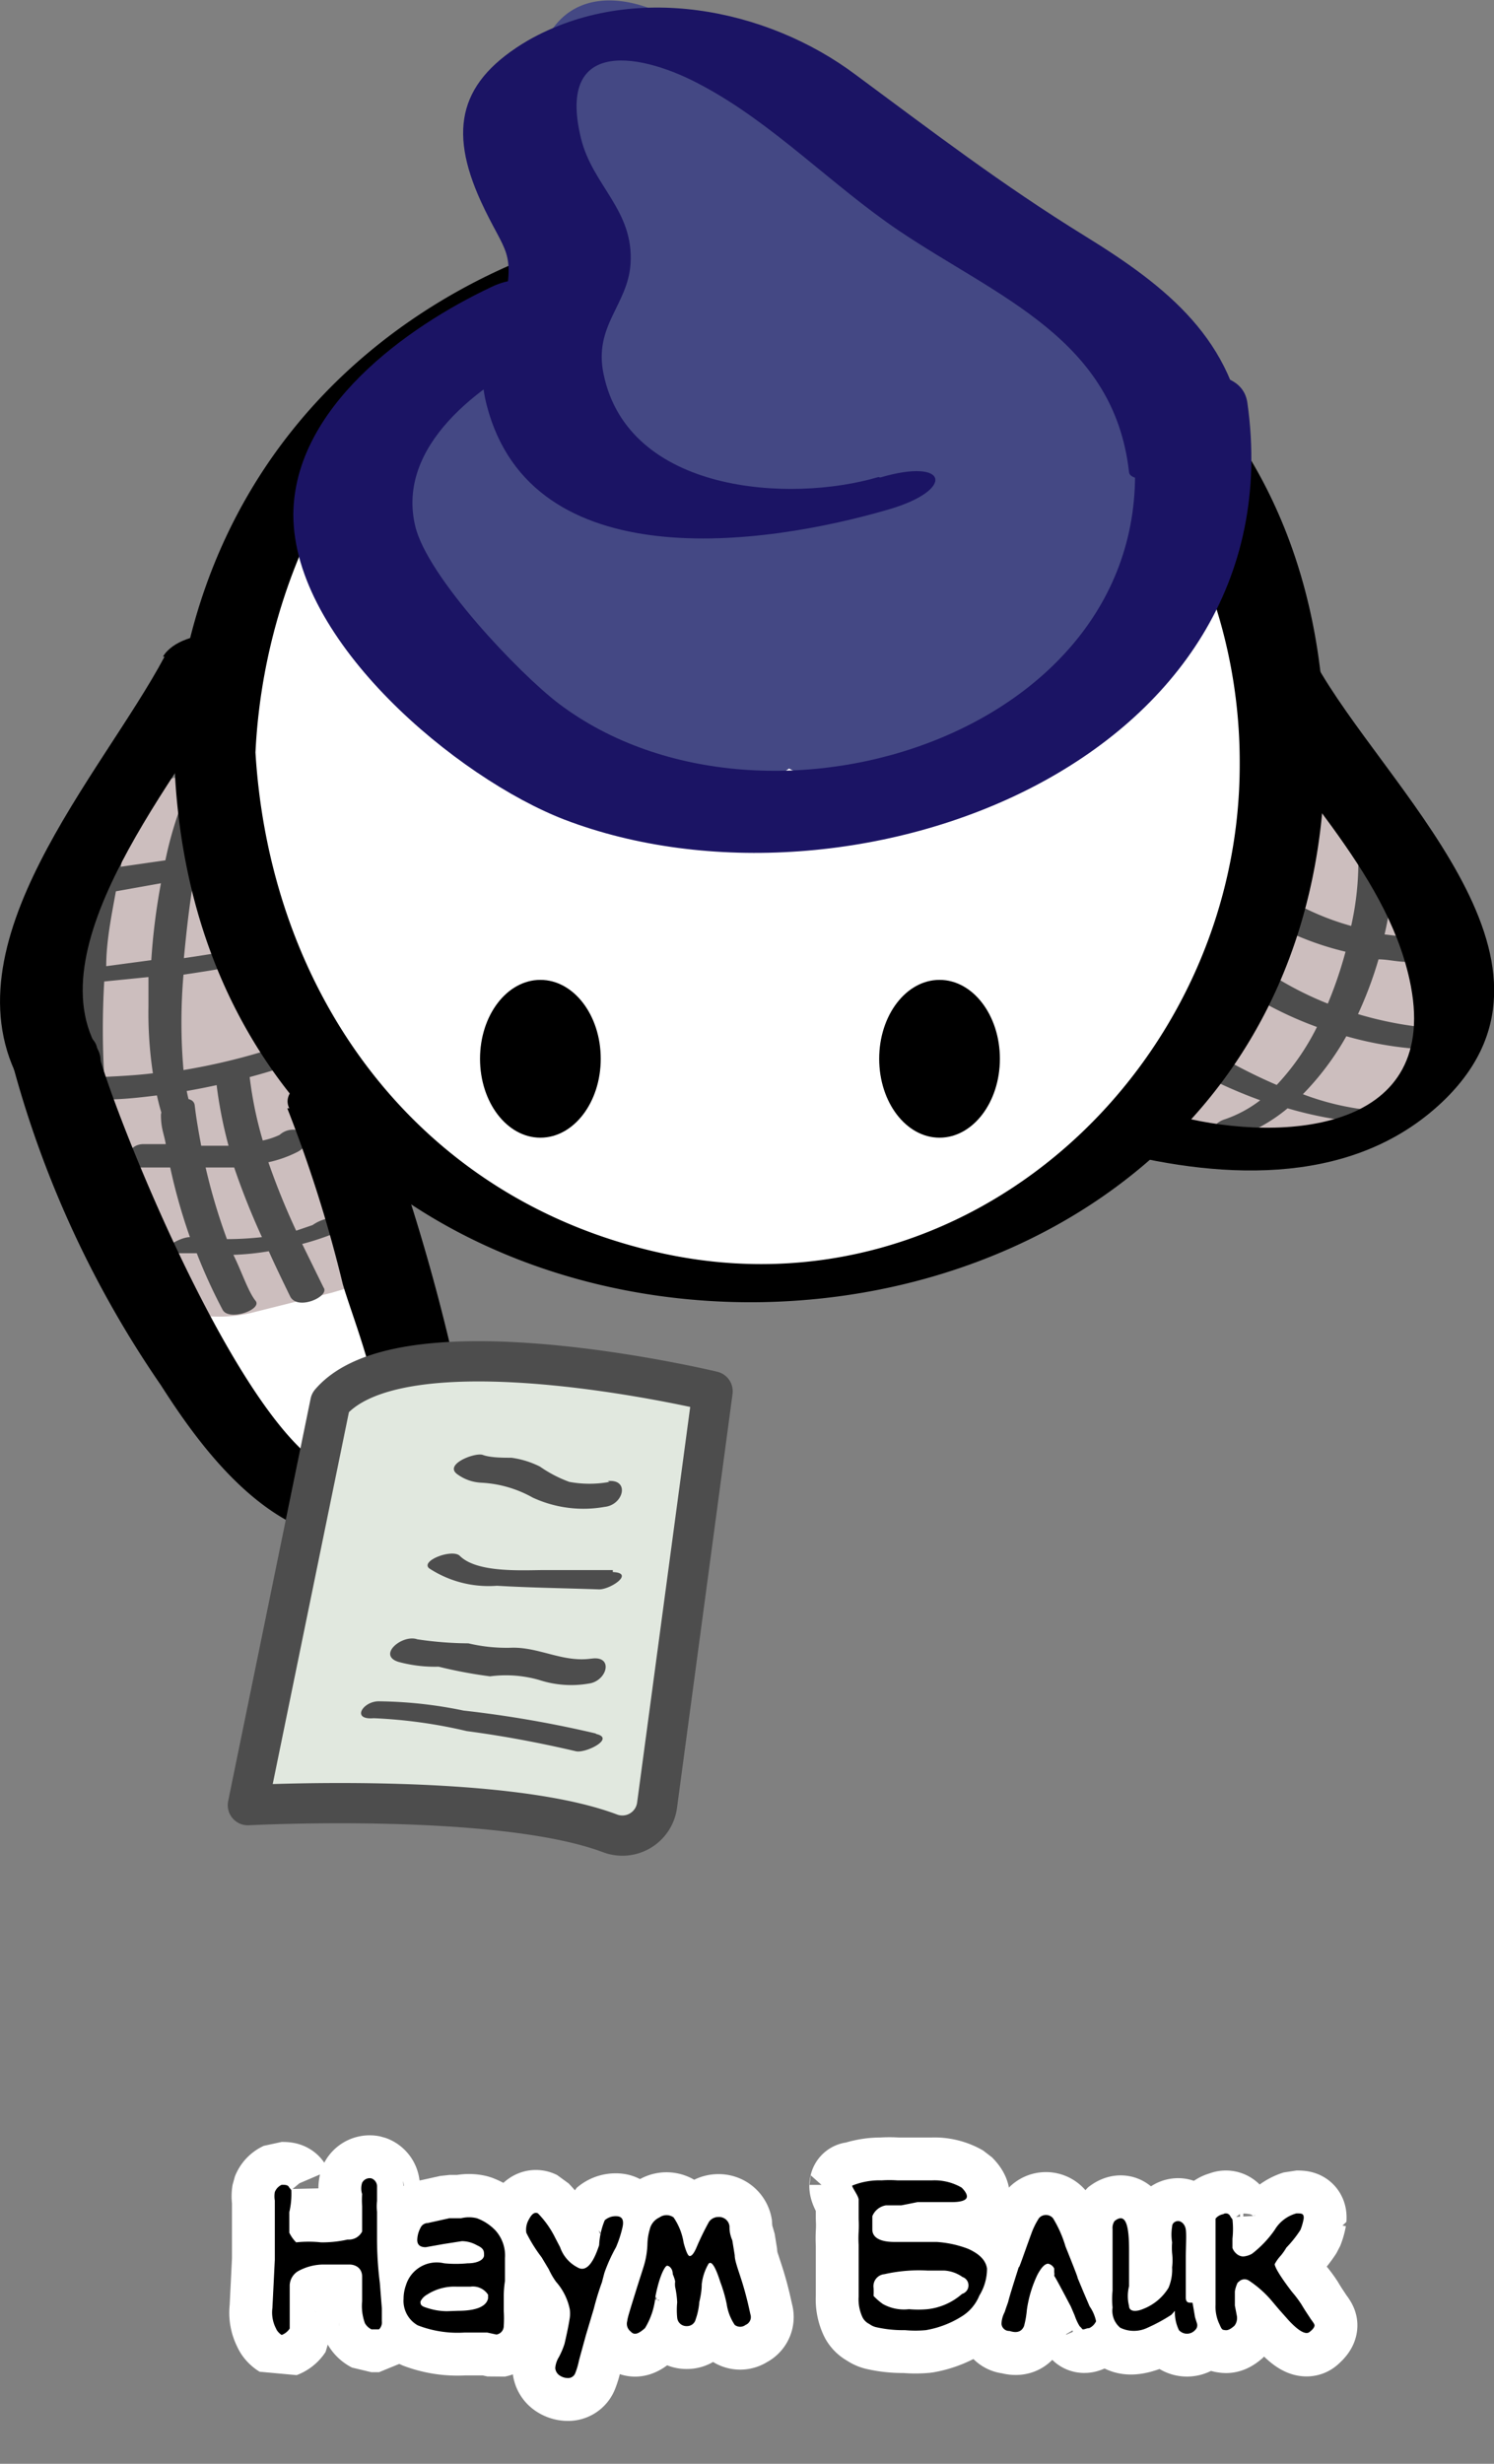 <svg xmlns="http://www.w3.org/2000/svg" viewBox="0 0 37.13 61.2"><rect x="0" y="0" width="37.13" height="61.2" fill="#808080" stroke="none"/><defs><style>.cls-1{fill:none;stroke:#fff;stroke-linejoin:bevel;stroke-width:2.13px;}.cls-2{fill:#1a1a1a;}.cls-3{fill:#ccbebe;}.cls-4{fill:#4d4d4d;}.cls-5{fill:#fff;}.cls-6{fill:#444884;}.cls-7{fill:#1b1464;}.cls-8{fill:#e1e8df;stroke:#4d4d4d;stroke-linejoin:round;stroke-width:1px;}</style></defs><title>personaji_3</title><g id="Слой_1" data-name="Слой 1"><path class="cls-1" d="M9.49,57.34c0,.17,0,.28,0,.32a.24.24,0,0,1-.07.2s-.1,0-.19,0a.39.39,0,0,1-.16-.15A1.25,1.25,0,0,1,9,57.16l0-.61c0-.2-.15-.3-.32-.3l-.32,0-.33,0a1.44,1.44,0,0,0-.63.17.43.43,0,0,0-.2.34c0,.25,0,.44,0,.57,0,.3,0,.47,0,.51A.41.41,0,0,1,7,58s-.1-.06-.14-.16a.84.84,0,0,1-.09-.5l.06-1.21q0-.47,0-.93l0-.54a.62.62,0,0,1,0-.21.33.33,0,0,1,.17-.18c.09,0,.16,0,.19.07l.05.06a2,2,0,0,1-.05.55c0,.15,0,.32,0,.51a.91.91,0,0,0,.17.24,2.9,2.9,0,0,1,.62,0,2.87,2.87,0,0,0,.66-.07A.37.37,0,0,0,9,55.43v-.34c0-.06,0-.16,0-.29a2.13,2.13,0,0,1,0-.3A.46.46,0,0,1,9,54.22a.21.21,0,0,1,.23-.11.21.21,0,0,1,.14.2l0,.36a1.23,1.23,0,0,0,0,.27c0,.17,0,.29,0,.37v.29a8.93,8.93,0,0,0,.07,1.11Z"/><path class="cls-1" d="M12.52,57.05v.36a2.85,2.85,0,0,1,0,.36c0,.12-.08.2-.18.22l-.23-.05-.39,0h-.18a2.74,2.74,0,0,1-1.16-.18.7.7,0,0,1-.35-.66,1,1,0,0,1,.06-.34.81.81,0,0,1,.95-.54,3.92,3.92,0,0,0,.58,0c.27,0,.41-.11.41-.21s0-.17-.18-.25a.76.76,0,0,0-.37-.1l-.45.07-.45.08q-.21,0-.21-.18a.67.67,0,0,1,.08-.3.2.2,0,0,1,.18-.12l.54-.12.29,0a.83.83,0,0,1,.39,0,1.22,1.22,0,0,1,.46.3.93.93,0,0,1,.24.69c0,.07,0,.16,0,.28s0,.24,0,.29A2.38,2.38,0,0,0,12.52,57.05Zm-1.14.35c.46,0,.71-.1.75-.31V57a.45.45,0,0,0-.44-.2h-.34a1.25,1.25,0,0,0-.74.2.38.38,0,0,0-.16.17c0,.06,0,.11.14.16a2.12,2.12,0,0,0,.52.08Z"/><path class="cls-1" d="M15.31,55.05c.16,0,.21.11.15.32a2.87,2.87,0,0,1-.15.45,4,4,0,0,0-.29.64l-.06.23a6.67,6.67,0,0,0-.2.65l-.2.67-.17.62a1.81,1.81,0,0,1-.09.31.19.19,0,0,1-.19.13A.37.37,0,0,1,13.9,59a.24.24,0,0,1-.1-.18.6.6,0,0,1,.09-.27,2,2,0,0,0,.14-.33c.07-.3.11-.51.13-.64a.79.79,0,0,0,0-.22,1.47,1.47,0,0,0-.34-.68,1.83,1.83,0,0,1-.18-.31,2.75,2.75,0,0,0-.18-.29,4.06,4.06,0,0,1-.38-.62.51.51,0,0,1,.07-.34c.07-.13.14-.18.22-.14a2.36,2.36,0,0,1,.43.61l.12.23a.89.89,0,0,0,.43.5c.2.12.38-.06.54-.55a1.84,1.84,0,0,1,.14-.62A.41.41,0,0,1,15.31,55.05Z"/><path class="cls-1" d="M15.67,57.91c-.07,0-.1-.13-.08-.26s.08-.31.21-.73.21-.64.24-.77a2.51,2.51,0,0,0,.05-.39,1.44,1.44,0,0,1,.06-.39.43.43,0,0,1,.24-.29.3.3,0,0,1,.35,0,1.52,1.52,0,0,1,.25.63c.06.22.11.34.15.34s.1-.07.16-.2a6.77,6.77,0,0,1,.32-.66.28.28,0,0,1,.23-.12.27.27,0,0,1,.28.23c0,.07,0,.19.07.35l.06.37c0,.15.1.39.2.72s.15.57.19.75v0a.21.21,0,0,1-.12.26.22.22,0,0,1-.27,0,1.25,1.25,0,0,1-.2-.52,3.6,3.6,0,0,0-.16-.55c-.12-.38-.22-.53-.29-.45a1.3,1.3,0,0,0-.17.51c0,.05,0,.19-.06.44a1.67,1.67,0,0,1-.09.43.22.22,0,0,1-.22.17.23.23,0,0,1-.24-.21,1.94,1.94,0,0,1,0-.38,2.05,2.05,0,0,0-.05-.37.75.75,0,0,1,0-.15.93.93,0,0,0-.06-.18c0-.14-.09-.21-.14-.21s-.19.24-.29.76a1.83,1.83,0,0,1-.26.79C15.84,58,15.75,58,15.67,57.91Z"/><path class="cls-1" d="M22.4,54.78l-.38,0a.44.44,0,0,0-.34.27l0,.33c0,.21.21.31.55.31s.74,0,1.05,0a2.66,2.66,0,0,1,.78.17c.29.13.44.29.47.49a1.24,1.24,0,0,1-.19.67,1.09,1.09,0,0,1-.44.52,2.44,2.44,0,0,1-.89.34,2.82,2.82,0,0,1-.52,0,3,3,0,0,1-.7-.07.43.43,0,0,1-.18-.08.38.38,0,0,1-.17-.16,1.05,1.05,0,0,1-.1-.52q0-.42,0-.84c0-.2,0-.35,0-.45a2.64,2.64,0,0,1,0-.32,2.73,2.73,0,0,0,0-.32l0-.38a.16.16,0,0,1,0-.1c-.12-.19-.17-.31-.16-.35s0,0,0,0l0,0a2,2,0,0,1,.73-.13,2.81,2.81,0,0,1,.39,0l.87,0a1.34,1.34,0,0,1,.73.18c.11.11.15.2.12.26s-.15.1-.37.1h-.21l-.64,0Zm1.52,1.78a.87.87,0,0,0-.45-.16l-.21,0-.21,0a3.88,3.88,0,0,0-1.07.09.3.3,0,0,0-.27.34,1.91,1.91,0,0,1,0,.2,1.59,1.59,0,0,0,.23.2,1.07,1.07,0,0,0,.65.13,2.58,2.58,0,0,0,.46,0,1.56,1.56,0,0,0,.86-.38A.22.22,0,0,0,23.92,56.56Z"/><path class="cls-1" d="M24.89,57.72a.67.67,0,0,1,.08-.29c.05-.16.09-.25.09-.27.05-.19.14-.47.26-.85,0,.06.09-.22.32-.85a1.88,1.88,0,0,1,.18-.36.23.23,0,0,1,.35,0,2.9,2.9,0,0,1,.31.7q.33.82.3.78l.15.36.15.35a1.11,1.11,0,0,1,.16.37.35.35,0,0,1-.17.17c-.09.06-.16.07-.19,0l-.05-.05a1.31,1.31,0,0,1-.12-.26c-.06-.14-.1-.24-.12-.27q-.33-.63-.39-.72a.23.23,0,0,0,0-.09l0-.09a.22.22,0,0,0-.15-.12c-.08,0-.17.09-.27.28a3,3,0,0,0-.26.87,2.32,2.32,0,0,1-.07.4c-.06.15-.18.18-.36.12A.19.19,0,0,1,24.89,57.72Z"/><path class="cls-1" d="M29.64,57.21l.06.35.05.16a.16.16,0,0,1-.05.16.27.27,0,0,1-.4,0,1,1,0,0,1-.1-.48s0,0-.09.1a4.28,4.28,0,0,1-.59.32c-.31.12-.53.14-.68,0a.55.55,0,0,1-.19-.5,2.18,2.18,0,0,1,0-.42l0-.28v-.21l0-.52s0-.12,0-.25,0-.2,0-.27a.3.3,0,0,1,.05-.2c.24-.19.36,0,.36.7V56c0,.08,0,.21,0,.39v.4a1,1,0,0,0,0,.49c0,.14.15.16.36.07a1.28,1.28,0,0,0,.62-.52,1.15,1.15,0,0,0,.09-.51,1.47,1.47,0,0,0,0-.35,1.64,1.64,0,0,1,0-.27,1.2,1.2,0,0,1,0-.39c0-.09.08-.14.15-.14s.17.07.19.21,0,.43,0,.7l0,.65s0,.15,0,.34S29.63,57.17,29.64,57.21Z"/><path class="cls-1" d="M32.67,57.76c0,.05-.05.11-.13.18s-.24,0-.51-.3l-.24-.26-.22-.27a2.67,2.67,0,0,0-.53-.46.2.2,0,0,0-.22,0l-.06.05s-.05.09-.07.22v.12l0,.23.05.26a.31.31,0,0,1-.06.24c-.09.08-.16.12-.23.11s-.08,0-.14-.14a1,1,0,0,1-.1-.49l0-1.14q0-.9,0-1A.3.3,0,0,1,30.4,55a.12.12,0,0,1,.18.06l.05.07a2.21,2.21,0,0,1,0,.48c0,.11,0,.18,0,.22s.1.22.27.22a.51.51,0,0,0,.22-.07,2.68,2.68,0,0,0,.56-.59,1,1,0,0,1,.54-.41c.13,0,.19,0,.18.13a1.44,1.44,0,0,1-.08.28,2.86,2.86,0,0,1-.35.44,1.43,1.43,0,0,1-.14.2,1.27,1.27,0,0,0-.15.21c0,.07.13.3.43.69a2.81,2.81,0,0,1,.24.32c.1.17.18.28.21.33S32.67,57.72,32.67,57.76Z"/><path d="M9.49,57.34c0,.17,0,.28,0,.32a.24.24,0,0,1-.07.2s-.1,0-.19,0a.39.39,0,0,1-.16-.15A1.25,1.25,0,0,1,9,57.16l0-.61c0-.2-.15-.3-.32-.3l-.32,0-.33,0a1.32,1.32,0,0,0-.63.17.43.43,0,0,0-.2.34c0,.25,0,.44,0,.57,0,.3,0,.47,0,.51A.41.41,0,0,1,7,58s-.1-.06-.14-.16a.86.86,0,0,1-.09-.51l.06-1.2q0-.47,0-.93l0-.54a.62.62,0,0,1,0-.21.33.33,0,0,1,.17-.18c.09,0,.16,0,.19.07l.05.06a2,2,0,0,1-.05.55c0,.15,0,.32,0,.51a.91.91,0,0,0,.17.24,2.9,2.9,0,0,1,.62,0,2.87,2.87,0,0,0,.66-.07A.37.37,0,0,0,9,55.43v-.34c0-.06,0-.16,0-.29a2.13,2.13,0,0,1,0-.3A.46.46,0,0,1,9,54.22a.21.21,0,0,1,.23-.11.21.21,0,0,1,.14.2l0,.36a1.23,1.23,0,0,0,0,.27c0,.17,0,.29,0,.37v.29a8.93,8.93,0,0,0,.07,1.11Z"/><path d="M12.52,57.05v.36a2.85,2.85,0,0,1,0,.36c0,.12-.08.2-.18.22l-.23-.05-.39,0h-.18a2.74,2.74,0,0,1-1.16-.18.7.7,0,0,1-.35-.66,1,1,0,0,1,.06-.34.8.8,0,0,1,.95-.54,3,3,0,0,0,.58,0c.27,0,.41-.1.41-.2s0-.17-.18-.25a.76.76,0,0,0-.37-.1l-.45.07-.45.08q-.21,0-.21-.18a.67.67,0,0,1,.08-.3.2.2,0,0,1,.18-.12l.54-.12.29,0a.83.83,0,0,1,.39,0,1.22,1.22,0,0,1,.46.3.93.93,0,0,1,.24.69c0,.07,0,.16,0,.27s0,.25,0,.3A2.38,2.38,0,0,0,12.52,57.05Zm-1.14.35c.46,0,.71-.11.75-.31V57a.45.45,0,0,0-.44-.2h-.34a1.25,1.25,0,0,0-.74.2.38.38,0,0,0-.16.17c0,.06,0,.11.14.15a1.61,1.61,0,0,0,.52.09Z"/><path d="M15.31,55.05c.16,0,.21.1.15.32a2.87,2.87,0,0,1-.15.45,4,4,0,0,0-.29.64l-.06.23a6.67,6.67,0,0,0-.2.65l-.2.67-.17.62a1.81,1.81,0,0,1-.09.31.19.19,0,0,1-.19.13A.37.37,0,0,1,13.9,59a.24.24,0,0,1-.1-.18.6.6,0,0,1,.09-.27,2,2,0,0,0,.14-.33c.07-.3.11-.51.13-.64a.79.79,0,0,0,0-.22,1.47,1.47,0,0,0-.34-.68,1.83,1.83,0,0,1-.18-.31l-.18-.3a3.67,3.67,0,0,1-.38-.61.51.51,0,0,1,.07-.34c.07-.13.14-.18.22-.14a2.36,2.36,0,0,1,.43.61l.12.23a.89.89,0,0,0,.43.5c.2.12.38-.06.54-.55a1.84,1.84,0,0,1,.14-.62A.41.41,0,0,1,15.31,55.05Z"/><path d="M15.67,57.91a.24.24,0,0,1-.08-.26c0-.06.08-.31.21-.73s.21-.64.24-.78a2.2,2.2,0,0,0,.05-.38,1.44,1.44,0,0,1,.06-.39.43.43,0,0,1,.24-.29.3.3,0,0,1,.35,0,1.52,1.52,0,0,1,.25.63q.09.33.15.33c.05,0,.1-.06.16-.19a6.77,6.77,0,0,1,.32-.66.28.28,0,0,1,.23-.12.26.26,0,0,1,.28.23c0,.07,0,.19.07.35l.06.37c0,.15.1.39.2.72s.15.57.19.75v0a.21.21,0,0,1-.12.26.22.22,0,0,1-.27,0,1.25,1.25,0,0,1-.2-.52,3.6,3.6,0,0,0-.16-.55c-.12-.38-.22-.53-.29-.45a1.3,1.3,0,0,0-.17.51c0,.05,0,.19-.06.44a1.67,1.67,0,0,1-.09.43.22.22,0,0,1-.22.17.23.23,0,0,1-.24-.21,1.94,1.94,0,0,1,0-.38,2.35,2.35,0,0,0-.05-.38.49.49,0,0,1,0-.14.93.93,0,0,0-.06-.18c0-.14-.09-.21-.14-.21s-.19.24-.29.76a1.83,1.83,0,0,1-.26.79C15.84,58,15.75,58,15.67,57.91Z"/><path d="M22.4,54.78l-.38,0a.44.44,0,0,0-.34.27l0,.33c0,.21.21.31.55.31s.74,0,1.05,0a2.66,2.66,0,0,1,.78.17c.29.13.44.29.47.49a1.27,1.27,0,0,1-.19.67,1.09,1.09,0,0,1-.44.52,2.44,2.44,0,0,1-.89.34,2.82,2.82,0,0,1-.52,0,3,3,0,0,1-.7-.07.43.43,0,0,1-.18-.08.38.38,0,0,1-.17-.16,1.05,1.05,0,0,1-.1-.52q0-.42,0-.84c0-.2,0-.35,0-.45a2.64,2.64,0,0,1,0-.32,2.73,2.73,0,0,0,0-.32l0-.39s0,0,0-.09-.17-.31-.16-.35,0,0,0,0l0,0a1.8,1.8,0,0,1,.73-.13,2.81,2.81,0,0,1,.39,0l.87,0a1.34,1.34,0,0,1,.73.18c.11.11.15.2.12.26s-.15.1-.37.1h-.21l-.64,0Zm1.52,1.78a.87.87,0,0,0-.45-.16l-.21,0-.21,0a3.88,3.88,0,0,0-1.07.09.3.3,0,0,0-.27.34,1.91,1.91,0,0,1,0,.2,1.59,1.59,0,0,0,.23.2,1.07,1.07,0,0,0,.65.13,2.58,2.58,0,0,0,.46,0,1.56,1.56,0,0,0,.86-.38A.22.22,0,0,0,23.92,56.56Z"/><path d="M24.89,57.72a.67.67,0,0,1,.08-.29c.05-.16.09-.25.09-.27.05-.19.14-.47.26-.85,0,.06.09-.22.32-.85a1.88,1.88,0,0,1,.18-.36.23.23,0,0,1,.35,0,2.9,2.9,0,0,1,.31.7q.33.82.3.78l.15.36.15.35a1,1,0,0,1,.16.37.35.35,0,0,1-.17.17c-.09,0-.16.07-.19,0l-.05-.05a1.31,1.31,0,0,1-.12-.26c-.06-.14-.1-.24-.12-.27q-.33-.63-.39-.72a.23.23,0,0,0,0-.09l0-.09a.22.22,0,0,0-.15-.12c-.08,0-.17.09-.27.28a3,3,0,0,0-.26.87,2.32,2.32,0,0,1-.07.4q-.09.21-.36.12A.19.19,0,0,1,24.89,57.72Z"/><path d="M29.64,57.21l.06.35.05.16a.16.16,0,0,1-.05.16.27.27,0,0,1-.4,0,1,1,0,0,1-.1-.48s0,0-.09.1a4.28,4.28,0,0,1-.59.32.78.78,0,0,1-.68,0,.55.55,0,0,1-.19-.5,2.18,2.18,0,0,1,0-.42l0-.28v-.21l0-.52s0-.12,0-.25,0-.2,0-.27a.3.3,0,0,1,.05-.2c.24-.19.36,0,.36.7V56c0,.08,0,.21,0,.39v.4a1,1,0,0,0,0,.49c0,.13.15.16.36.07a1.28,1.28,0,0,0,.62-.52,1.15,1.15,0,0,0,.09-.51,1.45,1.45,0,0,0,0-.35,1.64,1.64,0,0,1,0-.27,1.2,1.2,0,0,1,0-.39c0-.09.08-.14.15-.14s.17.07.19.21,0,.43,0,.7l0,.65s0,.15,0,.34S29.63,57.17,29.64,57.21Z"/><path d="M32.67,57.76c0,.05-.05.11-.13.17s-.24,0-.51-.29l-.24-.27-.22-.26a2.67,2.67,0,0,0-.53-.46.2.2,0,0,0-.22,0l-.06.05s-.05.09-.07.22v.12l0,.23.05.26a.31.31,0,0,1-.06.24c-.09.08-.16.12-.23.11s-.08,0-.14-.14a1,1,0,0,1-.1-.49l0-1.14c0-.6,0-.92,0-1A.31.31,0,0,1,30.4,55a.12.12,0,0,1,.18.06l.05.07a2.21,2.21,0,0,1,0,.48c0,.11,0,.18,0,.22s.1.22.27.22a.51.51,0,0,0,.22-.07,2.68,2.68,0,0,0,.56-.59.9.9,0,0,1,.54-.41c.13,0,.19,0,.18.13a1.44,1.44,0,0,1-.08.28,2.86,2.86,0,0,1-.35.44,1.43,1.43,0,0,1-.14.2,1,1,0,0,0-.15.21c0,.07.13.3.43.69a2.81,2.81,0,0,1,.24.32c.1.17.18.28.21.33S32.67,57.72,32.67,57.76Z"/><path class="cls-2" d="M19.53,30.59c-.12,0,0,.51,0,.6a3.26,3.26,0,0,1-.09.69c-.14.61,1.12.47,1.25-.09.16-.72.23-2-.73-2.11-.62-.09-1.25.8-.42.91Z"/><path class="cls-2" d="M21.75,29.49c.57.19.48.67.37,1.18s1.12.48,1.25-.09c.2-.9,0-1.63-.91-1.95a.84.84,0,0,0-.88.23.39.39,0,0,0,.17.63Z"/><path class="cls-2" d="M13.76,26.87a1.1,1.1,0,0,0-1.43.2,2.91,2.91,0,0,0-.71,1.5c-.12.57,1.13.4,1.24-.11a3,3,0,0,1,.21-.66c0-.09.09-.17.14-.26s.12-.15,0,0h-.47l.08.05c.38.33,1.48-.23,1-.68Z"/><path class="cls-2" d="M12.31,24.64a1.39,1.39,0,0,0-1.59,1c-.13.34,1.09.19,1.22-.18a1.29,1.29,0,0,1,.3-.52l-.34.22.12-.06-.61.1.12,0A1.17,1.17,0,0,0,12.4,25c.19-.17.16-.33-.09-.37Z"/><path class="cls-2" d="M24.64,26.86l.09-.08-.87.24c.25,0,.13.74.09.88a.18.18,0,0,0,0,.17.79.79,0,0,1,.26.8c-.08.48,1.16.27,1.23-.16a1.6,1.6,0,0,0-.18-1c-.1-.23,0-.49-.08-.76-.19-.79-1-.77-1.57-.32-.21.17-.11.38.12.44a1.06,1.06,0,0,0,.87-.23Z"/><path class="cls-2" d="M28.11,25.86A2.36,2.36,0,0,0,28,23.8a1.11,1.11,0,0,0-1.65.06c-.5.55.69.58,1,.24l.06-.05-.47.16c-.2,0,0,.17,0,.31A1.87,1.87,0,0,1,27,25a2.31,2.31,0,0,1-.16,1c-.16.45,1.08.3,1.24-.13Z"/><path class="cls-3" d="M29.47,27.9c-.06.29.09.55.53.62a1.63,1.63,0,0,0,1.11.3,2.84,2.84,0,0,0,.72-.09A6.11,6.11,0,0,0,34.15,28a1.16,1.16,0,0,0,.37-.33,2.48,2.48,0,0,0,1-2.46v0h0c0-.14,0-.29-.06-.44v0c0-.44.14-.85-.14-1A1,1,0,0,0,35,23.5a5.1,5.1,0,0,0,0-.69c.23-1.1-.57-1.58-.63-2.69,0-.61-3-.1-2.9.78,0,.56.07,1.13.1,1.69a2.13,2.13,0,0,0,.05.74s0,0,0,.06h0a.5.5,0,0,0-.16.35v.69a.18.18,0,0,0,.08.15c-.49.61-1.09.33-1,1,0,0-.49.4-.52.41s.07.61,0,.65.34.28.29.31l-.25.17a1.1,1.1,0,0,0-.14.09l-.08.09-.11.09a1.1,1.1,0,0,0-.14.18h0s0,.06,0,.09l0,.06A.5.5,0,0,0,29.47,27.9Z"/><path class="cls-3" d="M1.56,24.64a.67.67,0,0,0,.33.69A5.72,5.72,0,0,0,2,26a.77.77,0,0,0,.17.29,1.22,1.22,0,0,0,.33,1c.2.2,0,1.34.33,1.38a1.2,1.2,0,0,0,.19.21c.32.28,1.16-.65,1.57-.67l.09.09a2.5,2.5,0,0,0,.62.34c.18.09.38.15.56.22a1.62,1.62,0,0,0,.59.07,2.38,2.38,0,0,0,1.77-.61c.3-.31.44-.88-.06-1.11a6,6,0,0,0-1-.38l-.11-.08-.07,0c.15-.41,0-.84-.61-1.21a1.38,1.38,0,0,0-.4-.31,3.61,3.61,0,0,0-.43-2,11.21,11.21,0,0,0,.09-1.75,1,1,0,0,0-.09-.33L5.91,20c.41-1.4-2.53-.61-3,0a6.23,6.23,0,0,0-.86,1.87.5.5,0,0,0,.11.52A5.92,5.92,0,0,0,1.56,24.64Z"/><path class="cls-4" d="M1.81,22.23l.25,0c-.12.66-.2,1.33-.26,2-.09.09-.13.18,0,.21a21,21,0,0,0,.1,3.95c0,.26.86.08.83-.22s-.06-.57-.08-.86c.42,0,.84-.05,1.25-.1.22,1,.66,1.9,1.5,2A.7.7,0,0,0,6.05,29l0-.08c0-.1-.13-.13-.33-.11-.59-.18-.91-.88-1.08-1.71a17.67,17.67,0,0,0,3.53-1c.53-.21.06-.59-.35-.43a15.66,15.66,0,0,1-3.26.91,13.91,13.91,0,0,1,0-2.37c.68-.1,1.35-.21,2-.36.5-.11.39-.49-.1-.38s-1.26.24-1.89.33c.06-.63.13-1.28.24-1.93l.41-.06a.44.44,0,0,0,.47,0l.23-.13c.31-.18.28-.55-.14-.49l-.87.12A8.6,8.6,0,0,1,6,18.47c.18-.29-.63-.19-.76,0a9.28,9.28,0,0,0-1.13,2.9L3,21.53a22.1,22.1,0,0,1,.88-3c.1-.26-.71-.17-.82.1a21.81,21.81,0,0,0-.88,3l-.28,0C1.47,21.74,1.25,22.31,1.81,22.23Zm.78,4.52a20.8,20.8,0,0,1,0-2.37l1.1-.11c0,.24,0,.48,0,.72a10,10,0,0,0,.11,1.67C3.39,26.71,3,26.73,2.59,26.75ZM4,21.94a15.82,15.82,0,0,0-.24,1.91L2.64,24c0-.62.13-1.25.24-1.86Z"/><path class="cls-4" d="M31.32,27.33a3.07,3.07,0,0,1-.87.47c-.49.15-.37.67.13.5A4.08,4.08,0,0,0,32,27.53a9.75,9.75,0,0,0,1.19.27,2.24,2.24,0,0,0,1.78-.15.08.08,0,0,0,0-.07l0-.06c-.11-.13-.44,0-.64.08a6.63,6.63,0,0,1-1.95-.42,6.86,6.86,0,0,0,1.08-1.44,8.9,8.9,0,0,0,2.42.34c.22,0,.88-.33.4-.49l-.3-.1a.6.6,0,0,0-.36.05,9,9,0,0,1-1.87-.35,9.7,9.7,0,0,0,.51-1.36c.2,0,.41.05.62.06s1.68.08,1.49-.62c-.08-.3-.63-.21-.78,0,0,0-.06,0-.14,0a3.37,3.37,0,0,1-.55,0l-.49-.06a7.56,7.56,0,0,0,.12-2.86c-.06-.34-.88-.14-.82.22A7.19,7.19,0,0,1,33.58,23a6.54,6.54,0,0,1-1.29-.51c-.31-.17-1,.26-.64.47a7.34,7.34,0,0,0,1.79.68A10.19,10.19,0,0,1,33,24.93a8.28,8.28,0,0,1-1.23-.61c-.25-.16-1,.2-.65.42a9.14,9.14,0,0,0,1.61.77,6,6,0,0,1-1,1.44,13.33,13.33,0,0,1-1.31-.65c-.2-.1-.85.24-.78.27A11.8,11.8,0,0,0,31.32,27.33Z"/><path d="M4.09,16.31C2.53,19.24-1.42,23.46.53,26.93c.45.79,2.41,0,1.88-.9-1.55-2.76,2.41-7.19,3.64-9.49.54-1-1.54-1-2-.23Z"/><path d="M30.63,17c1.34,2.43,3.79,4.56,4.4,7.33.84,3.8-3.14,4.05-5.7,3.41-.52-.14-2.34.69-1.67.86,2.82.72,6.08.86,8.28-1.32,3.47-3.46-1.56-7.74-3.26-10.83-.31-.58-2.27.15-2.05.55Z"/><circle class="cls-5" cx="18.61" cy="18.78" r="13.3"/><ellipse cx="13.43" cy="26.3" rx="1.5" ry="1.96"/><ellipse cx="23.35" cy="26.3" rx="1.5" ry="1.96"/><path d="M6.35,18.67c.35-7,5.7-13.25,13.24-12.46A12.82,12.82,0,0,1,30.81,19c0,7.47-6.73,13.8-14.36,12.13-6.13-1.34-9.8-6.52-10.11-12.6,0-.78-2.1-.33-2,.56C5.2,37.16,33,36.53,32.93,18.59,32.84.28,5.17,1.16,4.28,18.89,4.23,19.83,6.31,19.47,6.35,18.67Z"/><path class="cls-6" d="M25.35,19a1.29,1.29,0,0,1-.65.18,3.51,3.51,0,0,1-.33.34,1.9,1.9,0,0,1-1.94.09,2.64,2.64,0,0,1-.38-.18,3.13,3.13,0,0,1-1.53,0,3.59,3.59,0,0,1-.91-.34,2.38,2.38,0,0,1-.84.39c-1.45,1-5.24,0-5.42-1.79A4.43,4.43,0,0,1,12,16.2a4.61,4.61,0,0,1-1.19-1.33C9.73,13.75,9.34,12,10.61,11a1.86,1.86,0,0,1,0-.34c-.3-1.08.49-1.65,1.51-1.8l0,0a2.66,2.66,0,0,1,.75,0,4.53,4.53,0,0,1,.92.13,7.53,7.53,0,0,1,.06-2.63c0-.14,0-.29,0-.44s-.23-.61-.33-.94a6.28,6.28,0,0,1-.83-3.53c0-.27.37-.39.58-.46a2,2,0,0,1,.23-.06c.06-.06.13-.1.19-.15C14.45-.39,16-.09,17.21.78l.15.07a5.79,5.79,0,0,1,4.22,2.8v0a6.55,6.55,0,0,1,1.59,1.56,7.48,7.48,0,0,1,1.59,1.42A1.47,1.47,0,0,1,25.6,7l0,0a5.38,5.38,0,0,1,2.87,2.41.93.93,0,0,1,.16.54,4.65,4.65,0,0,1,1.15,2.84C30.06,16.11,27.72,17.41,25.35,19Z"/><path class="cls-7" d="M28.14,10.8c1,7.32-9.07,10.59-14.25,6.68-1-.76-3.27-3.15-3.57-4.41-.48-2,1.62-3.53,3.16-4.28,1.79-.86.19-2.37-1.27-1.66-2.12,1-4.9,3-4.92,5.65,0,3.15,4.07,6.55,6.74,7.58C21.15,23.08,32.27,18.94,31,10c-.19-1.3-3.09-.58-2.9.78Z"/><path class="cls-7" d="M21.83,11.85c-2.2.65-6.22.4-6.83-2.56-.25-1.2.6-1.71.67-2.73.09-1.34-.94-1.94-1.23-3.12-.63-2.57,1.57-2.1,3-1.32,1.77.94,3.24,2.49,4.9,3.61,2.47,1.66,5.35,2.69,5.72,6,.05.48,3-.07,2.9-.77-.28-2.51-1.94-3.83-4-5.1s-3.81-2.61-5.69-4C19.06.2,15.72-.47,13.13,1c-1.71,1-2,2.2-1.18,4,.62,1.35.88,1.18.54,2.76-.2.94-.7,1.13-.39,2.32,1.12,4.28,6.86,3.49,10,2.57,1.64-.48,1.48-1.29-.22-.79Z"/><path class="cls-3" d="M7.65,28.33a1.23,1.23,0,0,1,.37.92.77.77,0,0,1,.27.27c.34.74-.71,2-1.32,2.36a2.24,2.24,0,0,1-2.07-.12l-.06-.05-.14-.05a.31.31,0,0,1-.09-.11,1,1,0,0,1-.74-.68.86.86,0,0,1-.62-.67l-.17,0c-.69.24-.53-.51-.39-.84a3,3,0,0,1,1.46-1.64A5.54,5.54,0,0,1,6,27.48h.07C7,27.46,7.48,27.82,7.65,28.33Z"/><path class="cls-5" d="M10.21,36.26c-.1.81-2.28.83-2.91.65-1-.3-1.42-1.4-1.85-2.2-.28-.52-.52-1.05-.75-1.59-.22-.34-.45-.68-.66-1a.31.31,0,0,1,.1-.46s.32-1,.29-1c-.67.48,1.44,1.77,2.15,1.51C6.9,32,7.84,31.61,8,31.87c.32.29,1.14-.14,1.44.31A7.6,7.6,0,0,1,10.21,36.26Z"/><path class="cls-3" d="M8.25,32.11l-2,.5a3.43,3.43,0,0,1-1.82-.06.61.61,0,0,1-.13,0c-.23-.07-.76-.31-.52-.61l.11-.11h0c-.41-.11-.56-.35-.48-.58a.27.27,0,0,1,0-.39c-.32-.3.18-1,0-1.46s1.35-.45,1.37,0,1.19.22,1.81.58l.07.05c.22,0,.44,0,.65.08s.87.21.9.5a.35.35,0,0,1,.12.21,1.44,1.44,0,0,1,1.08.38C9.77,31.73,8.6,32,8.25,32.11Z"/><path class="cls-4" d="M3.52,29l.71,0a14.28,14.28,0,0,0,.49,1.73c-.27,0-.85.36-.45.4l.62,0a13.46,13.46,0,0,0,.64,1.4c.15.3,1,0,.82-.22S6,31.57,5.8,31.17a6.56,6.56,0,0,0,.88-.09c.17.38.35.75.53,1.12s1,0,.83-.22L7.51,30.9a6.89,6.89,0,0,0,.84-.28c.09,0,.41-.23.18-.32l-.11-.05a1,1,0,0,0-.65.18l-.41.14a17.79,17.79,0,0,1-.69-1.7,3,3,0,0,0,.73-.26c.17-.09.36-.32.14-.48h0a.5.5,0,0,0-.59.06,1.88,1.88,0,0,1-.42.14,9.59,9.59,0,0,1-.34-1.71c0-.27-.85-.09-.82.22a11,11,0,0,0,.31,1.62H5c-.06-.33-.12-.65-.16-1S4,27.37,4,27.7s.08.48.12.72l-.53,0C3.13,28.4,3,29,3.52,29Zm2.3,0a18.33,18.33,0,0,0,.69,1.73,8.14,8.14,0,0,1-.87.05A14.74,14.74,0,0,1,5.11,29C5.35,29,5.59,29,5.82,29Z"/><path d="M7.14,27.53A33.57,33.57,0,0,1,8.52,31.9C8.84,33,10.11,36,9,36.56c-2.25,1-6.24-9-6.59-10.54-.18-.8-2.24-.27-2.06.55A25.84,25.84,0,0,0,4,34.41c1.16,1.82,3,4.22,5.52,3.81,2.32-.39,2.17-3,1.67-4.79a50,50,0,0,0-2-6.45c-.34-.79-2.36-.17-2,.55Z"/><path class="cls-8" d="M6.16,44.84s6.27-.33,9,.7a.87.87,0,0,0,1.17-.7l1.38-10.28s-7.68-1.85-9.5.28Z"/><path class="cls-4" d="M14.81,43.06a27.92,27.92,0,0,0-3.29-.57,10.82,10.82,0,0,0-2.11-.23c-.39,0-.69.47-.12.42A12.32,12.32,0,0,1,11.6,43c.91.12,1.81.29,2.71.5.24.06,1-.32.5-.43Z"/><path class="cls-4" d="M14.69,41.2c-.71.1-1.31-.3-2-.27a4.12,4.12,0,0,1-1.05-.11,8.82,8.82,0,0,1-1.27-.1c-.37-.13-1,.39-.47.56a3.45,3.45,0,0,0,1,.12,11.51,11.51,0,0,0,1.28.24,3,3,0,0,1,1.22.09,2.56,2.56,0,0,0,1.23.09c.46-.06.63-.7.07-.62Z"/><path class="cls-4" d="M15.23,39,13.55,39c-.55,0-1.68.08-2.12-.35-.18-.19-1,.12-.76.31a2.7,2.7,0,0,0,1.68.43c.85.05,1.7.06,2.54.09.29,0,.89-.41.34-.43Z"/><path class="cls-4" d="M15.15,36.81a2.76,2.76,0,0,1-1,0,3.16,3.16,0,0,1-.73-.38,2.25,2.25,0,0,0-.71-.22c-.21,0-.52,0-.71-.07s-1,.24-.62.49a1.09,1.09,0,0,0,.58.2,2.91,2.91,0,0,1,1.28.37,3,3,0,0,0,1.79.23c.47-.05.63-.7.07-.64Z"/></g></svg>